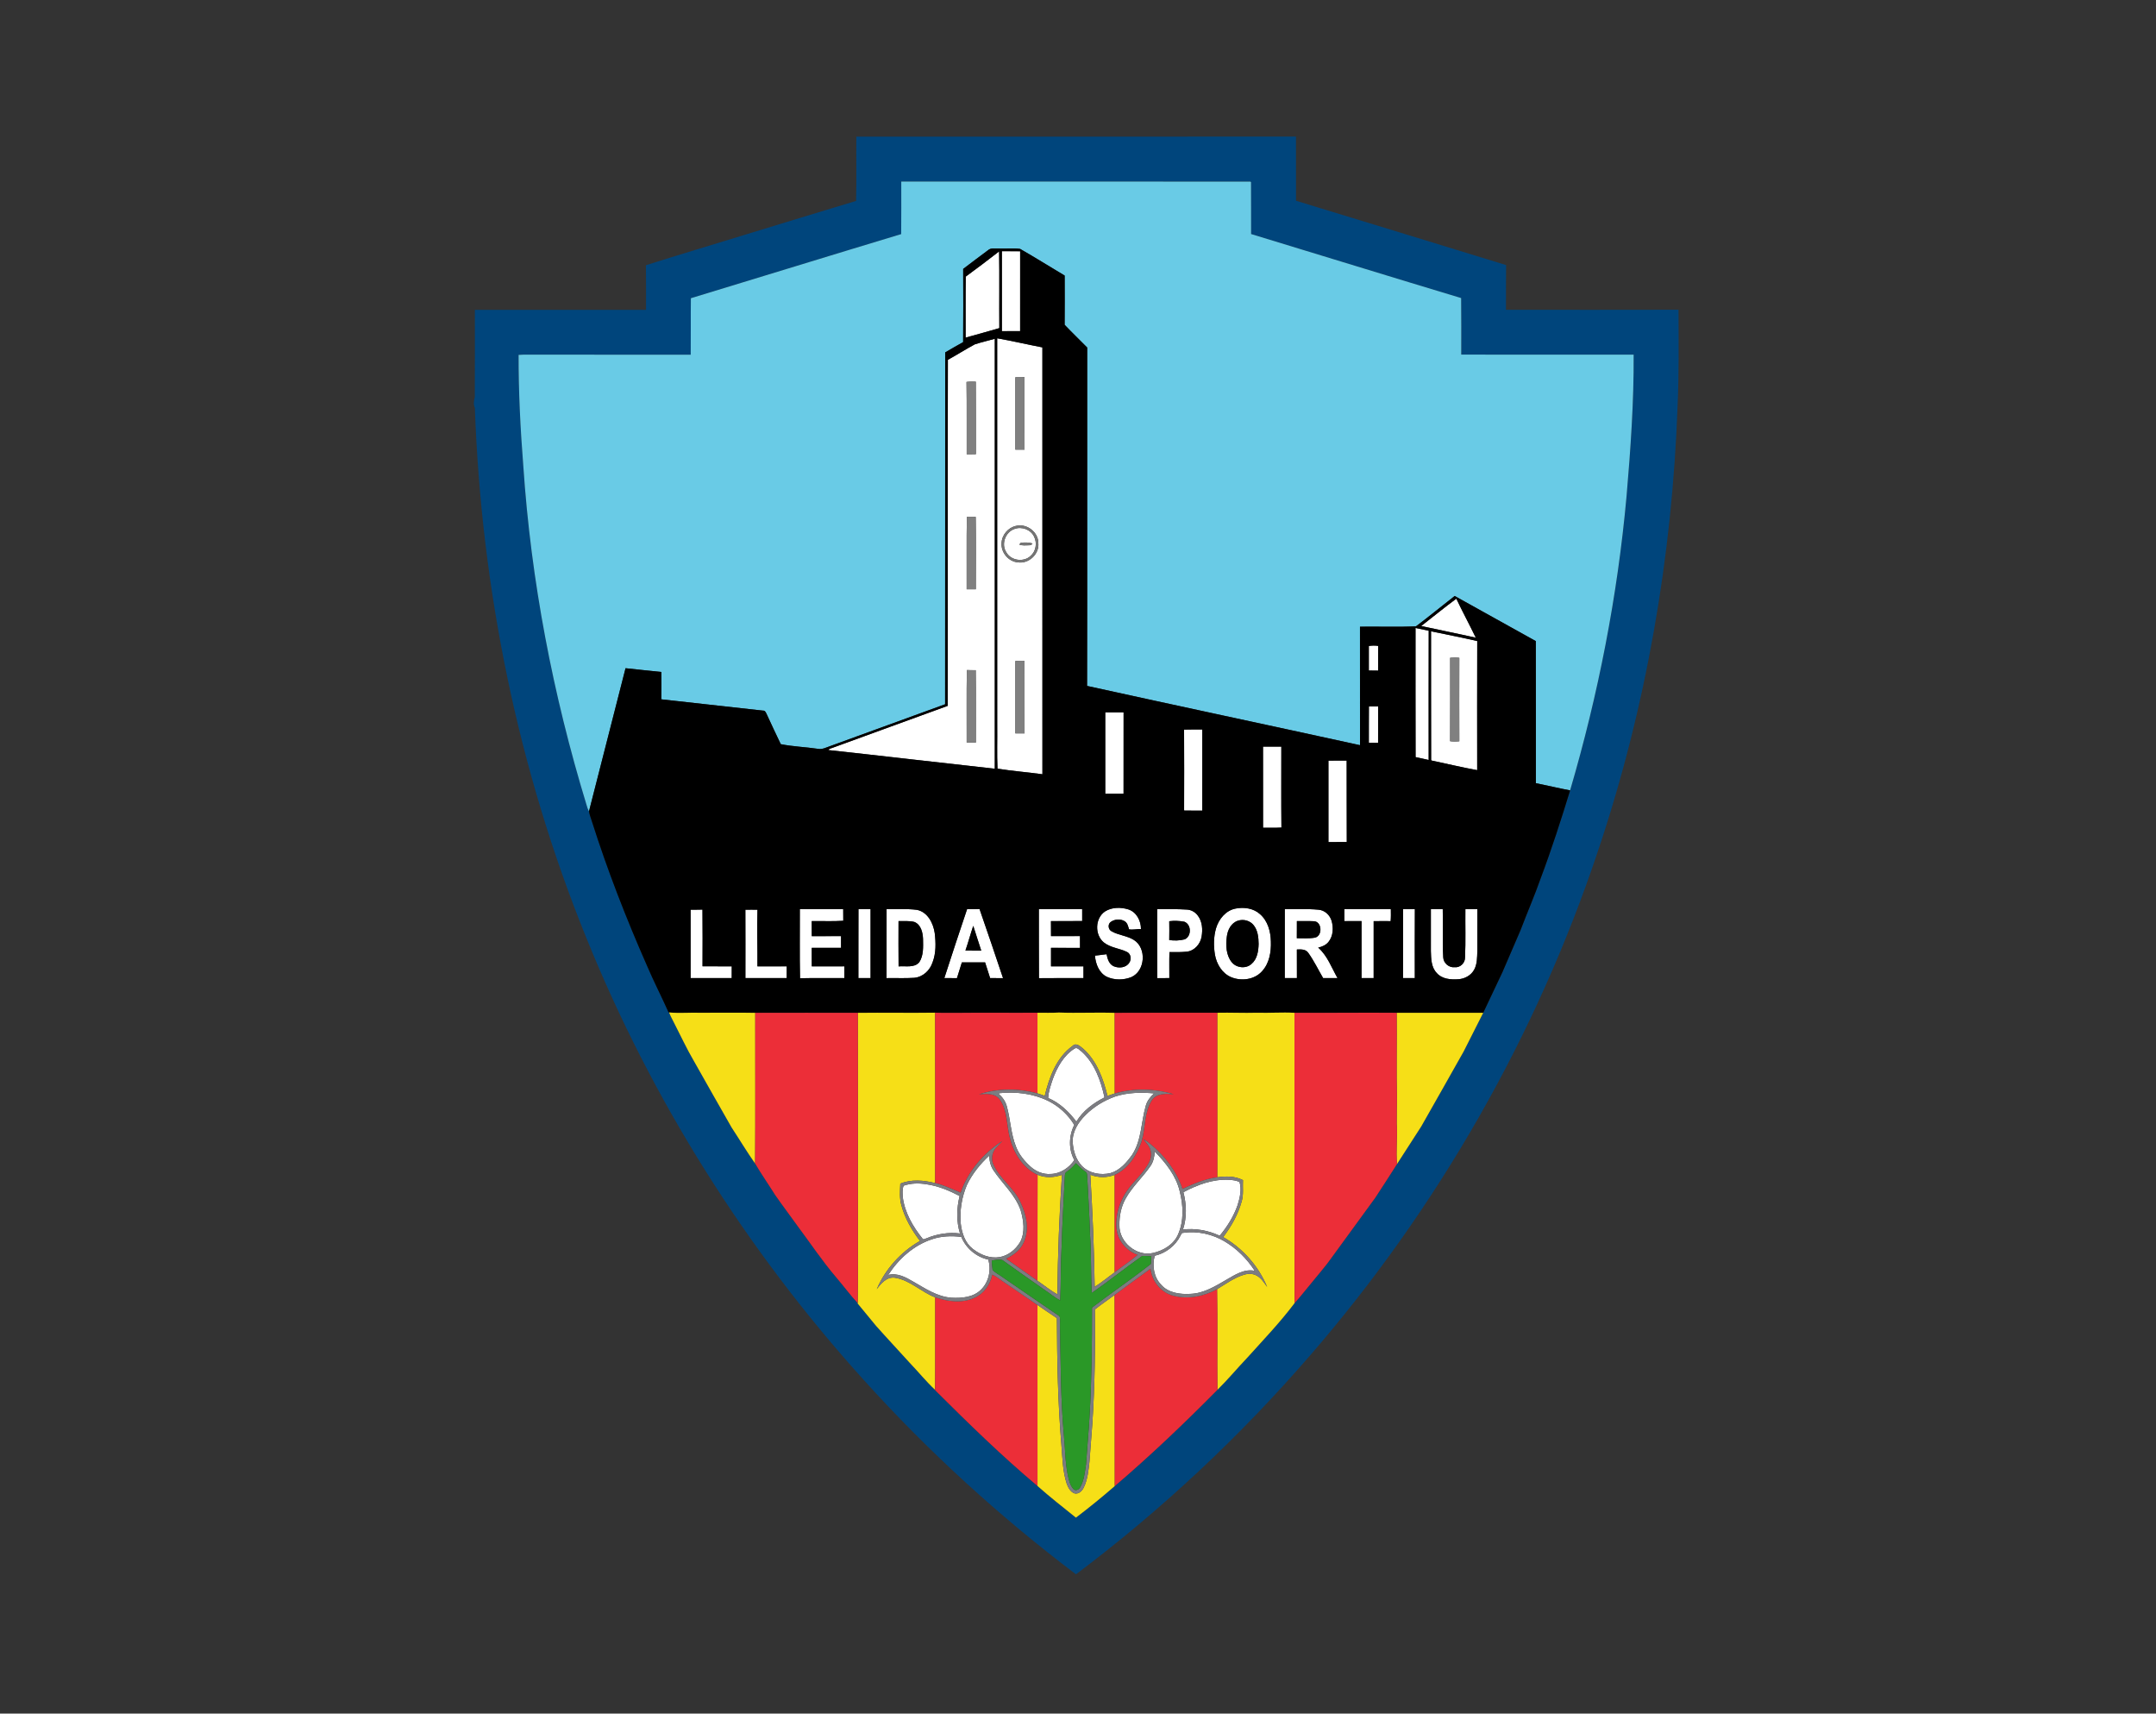 <?xml version="1.0" encoding="utf-8"?>
<!-- Generator: Adobe Illustrator 26.5.0, SVG Export Plug-In . SVG Version: 6.00 Build 0)  -->
<svg version="1.0"
	 id="svg3142" xmlns:svg="http://www.w3.org/2000/svg" xmlns:inkscape="http://www.inkscape.org/namespaces/inkscape" xmlns:sodipodi="http://sodipodi.sourceforge.net/DTD/sodipodi-0.dtd" xmlns:dc="http://purl.org/dc/elements/1.1/" xmlns:cc="http://creativecommons.org/ns#" xmlns:rdf="http://www.w3.org/1999/02/22-rdf-syntax-ns#"
	 xmlns="http://www.w3.org/2000/svg" xmlns:xlink="http://www.w3.org/1999/xlink" x="0px" y="0px" viewBox="0 0 268 212.96"
	 style="enable-background:new 0 0 268 212.96;" xml:space="preserve">
<rect x="0" y="0" width="268" height="212.96" fill="#333333" stroke="none"/>
<style type="text/css">
	.st0{fill:#FFFFFF;}
	.st1{fill:#00457C;}
	.st2{fill:#69CBE6;}
	.st3{fill:#808080;}
	.st4{fill:#757575;}
	.st5{fill:#767676;}
	.st6{fill:#F6DF17;}
	.st7{fill:#EC2E38;}
	.st8{fill:#7C7C81;}
	.st9{fill:#2A9827;}
</style>
<sodipodi:namedview  bordercolor="#666666" borderopacity="1" fit-margin-bottom="0" fit-margin-left="0" fit-margin-right="0" fit-margin-top="0" gridtolerance="10" guidetolerance="10" id="namedview3293" inkscape:current-layer="svg3142" inkscape:cx="-383.57779" inkscape:cy="89.756024" inkscape:pageopacity="0" inkscape:pageshadow="2" inkscape:window-height="988" inkscape:window-maximized="1" inkscape:window-width="1680" inkscape:window-x="-8" inkscape:window-y="-8" inkscape:zoom="1" objecttolerance="10" pagecolor="#ffffff" showgrid="false">
	</sodipodi:namedview>
<g id="_x23_ffffffff" transform="matrix(0.12,0,0,0.12,-0.02,-0.257)">
	<path id="path3145" inkscape:connector-curvature="0" class="st0" d="M1037.99,262.25c6.3,0.12,12.6,0.02,18.91,0.06
		c0,27.59,0.03,55.18-0.01,82.76c-6.3,0-12.6-0.05-18.89,0.02C1037.96,317.49,1037.99,289.87,1037.99,262.25z"/>
	<path id="path3147" inkscape:connector-curvature="0" class="st0" d="M1000.57,288.58c11.62-8.55,23.16-17.21,34.55-26.09
		c0.45,26.49,0,52.99,0.22,79.46c-11.59,3.46-23.28,6.54-34.91,9.83C1000.52,330.72,1000.26,309.64,1000.57,288.58z"/>
	<path id="path3149" inkscape:connector-curvature="0" class="st0" d="M1009.9,358.77c6.81-2.25,13.85-3.8,20.74-5.79
		c0.03,148.41,0.03,296.84,0,445.26c-57.48-6.29-114.89-13.11-172.38-19.34c0.83-1.59,2.83-1.67,4.3-2.32
		c39.8-14.39,79.48-29.08,119.29-43.44c0.28-119.45-0.15-238.91,0.2-358.38C991.45,369.64,1000.47,363.83,1009.9,358.77
		 M1001.35,397.69c0.41,24.95,0.04,49.93,0.19,74.88c3.16,0.01,6.34,0,9.51-0.05c-0.07-25.04,0.11-50.08-0.09-75.11
		C1007.75,397.32,1004.54,397.27,1001.35,397.69 M1001.72,537.33c-0.48,25.03-0.06,50.06-0.21,75.09c3.15,0.02,6.31,0.01,9.47-0.04
		c0.01-24.99,0.25-49.99-0.11-74.96C1007.81,537.47,1004.76,537.46,1001.72,537.33 M1001.72,696.07
		c-0.48,25.03-0.08,50.08-0.2,75.13c3.16,0,6.34,0,9.51-0.02c-0.08-24.99,0.2-49.98-0.14-74.95
		C1007.84,696.24,1004.77,696.21,1001.72,696.07z"/>
	<path id="path3151" inkscape:connector-curvature="0" class="st0" d="M1033.12,352.47c15.68,2.79,31.19,6.44,46.83,9.44
		c0.08,147.36,0.01,294.71,0.03,442.08c-15.46-2.2-31.16-3.3-46.53-5.81c-0.69-14.85-0.1-29.86-0.3-44.78
		C1033.14,619.76,1033.2,486.12,1033.12,352.47 M1051.95,392.83c0,24.99,0.01,49.96,0,74.95c3.16,0.05,6.32,0.06,9.5,0.05
		c0-25.01,0.06-50.03-0.03-75.04C1058.26,392.81,1055.11,392.82,1051.95,392.83 M1052.74,546.74c-8.31,1.71-14.84,9.41-15.09,17.91
		c-0.68,9.69,7.12,19.1,16.88,19.86c11.24,1.78,22.36-8.54,21.23-19.91C1075.8,553.17,1063.75,544.04,1052.74,546.74
		 M1051.94,686.69c0.01,24.99,0.04,49.96-0.01,74.95c3.18,0.07,6.35,0.09,9.55,0.04c-0.04-24.99,0.03-49.98-0.04-74.95
		C1058.26,686.71,1055.1,686.69,1051.94,686.69z"/>
	<path id="path3153" inkscape:connector-curvature="0" class="st0" d="M1051.11,549.92c7.51-2.79,16.8,0.67,20.26,8.01
		c3.28,6.45,1.94,15.13-3.62,19.91c-7.16,6.83-20.38,4.99-25.18-3.75C1037,565.64,1041.61,553.11,1051.11,549.92 M1057.6,564.21
		c-0.4,0.48-1.18,1.43-1.56,1.9c3.12,1.27,6.56,0.77,9.86,0.74c1.51,0.06,3.04-0.4,3.8-1.81
		C1065.82,563.63,1061.62,563.86,1057.6,564.21z"/>
	<path id="path3155" inkscape:connector-curvature="0" class="st0" d="M1472.33,650.46c12.16-9.39,24.03-19.2,36.4-28.3
		c6.45,13.59,13.61,26.83,20.15,40.38C1510.06,658.32,1491.14,654.61,1472.33,650.46z"/>
	<path id="path3157" inkscape:connector-curvature="0" class="st0" d="M1466.46,652.49c4.54,1,9.11,1.81,13.66,2.85
		c-0.12,44.63-0.04,89.25-0.05,133.88c-4.51-1.05-9.01-2.09-13.55-2.99C1466.36,741.66,1466.49,697.07,1466.46,652.49z"/>
	<path id="path3159" inkscape:connector-curvature="0" class="st0" d="M1482.53,655.93c15.96,3.31,31.98,6.43,47.85,10.11
		c-0.15,44.56-0.07,89.13-0.04,133.69c-15.83-2.85-31.46-6.66-47.2-9.96l-0.51-0.49C1482.43,744.83,1482.63,700.38,1482.53,655.93
		 M1502.35,683.36c-0.01,28.8,0.12,57.59-0.06,86.38c3.16,0.44,6.36,0.41,9.55,0.06c-0.11-28.8-0.09-57.6-0.01-86.4
		C1508.66,683.02,1505.49,683.04,1502.35,683.36z"/>
	<path id="path3161" inkscape:connector-curvature="0" class="st0" d="M1418.1,671.14c3.2-0.5,6.46-0.58,9.69-0.08
		c-0.16,8.54,0,17.06-0.1,25.6c-3.2-0.04-6.4-0.05-9.59-0.11C1418.13,688.08,1418.14,679.62,1418.1,671.14z"/>
	<path id="path3163" inkscape:connector-curvature="0" class="st0" d="M1418.18,733.79c3.18-0.04,6.35-0.05,9.55-0.04
		c-0.03,12.55,0.04,25.11-0.04,37.69c-3.2-0.04-6.4-0.05-9.59-0.1C1418.18,758.82,1418.04,746.31,1418.18,733.79z"/>
	<path id="path3165" inkscape:connector-curvature="0" class="st0" d="M1145.07,739.88c6.32,0.02,12.65,0,18.99,0
		c-0.04,28.09,0.01,56.18-0.04,84.25c-6.31-0.04-12.62-0.05-18.94,0.01C1145.07,796.06,1145.09,767.97,1145.07,739.88z"/>
	<path id="path3167" inkscape:connector-curvature="0" class="st0" d="M1226.71,757.74c6.29-0.26,12.58-0.05,18.88-0.14
		c0.03,28.01,0.06,56.04-0.01,84.05c-6.29-0.09-12.56,0.06-18.84-0.11C1226.83,813.62,1226.88,785.68,1226.71,757.74z"/>
	<path id="path3169" inkscape:connector-curvature="0" class="st0" d="M1308.49,775.32c6.31,0,12.64,0,18.96,0
		c0.03,27.95-0.19,55.91,0.11,83.86c-6.35,0.39-12.7,0.09-19.04,0.19C1308.5,831.34,1308.58,803.33,1308.49,775.32z"/>
	<path id="path3171" inkscape:connector-curvature="0" class="st0" d="M1376.25,789.87c6.29-0.06,12.59,0.05,18.89-0.06
		c0.14,28.11-0.08,56.23,0.11,84.34c-6.34,0.1-12.68,0.01-19,0.06C1376.25,846.09,1376.26,817.98,1376.25,789.87z"/>
	<path id="path3173" inkscape:connector-curvature="0" class="st0" d="M1144.79,946.08c7.09-4.51,16.36-4.58,24.2-2.14
		c8.46,2.73,13.1,11.8,13.06,20.3c-4.11-0.1-8.31,1.06-12.35,0.33c-0.95-2.97-1.53-6.51-4.4-8.3c-4.39-2.76-10.49-2.34-14.61,0.7
		c-3.2,2.35-2.61,7.69,0.79,9.56c7.29,4.21,16.2,4.58,23.36,9.12c13.3,8.46,11.7,32.1-2.85,38.44c-7.94,3.15-17.33,3.23-25.15-0.3
		c-8.22-3.98-11.74-13.38-12.44-21.95c4-0.51,8.01-1.03,12.03-1.51c0.96,4.73,2.51,10.28,7.34,12.45
		c5.31,2.34,12.94,1.69,16.21-3.69c2.4-3.51,1.71-9-2.26-11.04c-7.79-3.86-17.12-4.33-24.1-9.88
		C1133.99,970.27,1134.37,953.14,1144.79,946.08L1144.79,946.08z"/>
	<path id="path3175" inkscape:connector-curvature="0" class="st0" d="M1280.25,943.04c8.61-1.65,18.33-0.31,25.04,5.74
		c8.14,6.98,11.15,18.09,11.33,28.45c0.39,10.73-1.51,22.36-8.99,30.58c-7.82,8.96-21.62,10.73-32.28,6.26
		c-9.27-3.97-14.95-13.51-16.65-23.14c-1.51-9.05-1.43-18.53,1.1-27.38C1262.64,953.96,1269.98,944.91,1280.25,943.04
		 M1282.61,955.62c-7.11,2.17-10.82,9.64-11.62,16.58c-1.18,8.85-0.81,18.95,4.96,26.25c4.8,6.16,14.8,7.28,20.63,1.94
		c5.95-5.05,7.18-13.36,7.35-20.73c-0.09-6.69-0.8-13.95-5.14-19.35C1295.08,955.54,1288.29,953.76,1282.61,955.62z"/>
	<path id="path3177" inkscape:connector-curvature="0" class="st0" d="M828.69,943.62c14.99,0.09,29.96,0.01,44.94,0.04
		c0.04,4.01,0.01,8.04,0.06,12.06c-10.85,0.75-21.78,0.15-32.65,0.33c0.01,5.2-0.02,10.39,0.04,15.59
		c10.1-0.09,20.19-0.04,30.29-0.04c-0.02,4.05-0.01,8.1,0,12.16c-10.1-0.03-20.21,0.04-30.31-0.04c0,6.4-0.04,12.8,0.03,19.21
		c11.25-0.1,22.51,0,33.76-0.05c-0.03,4.06-0.03,8.12-0.01,12.2c-15.31,0.08-30.63-0.21-45.94,0.15
		C828.37,991.37,828.79,967.48,828.69,943.62z"/>
	<path id="path3179" inkscape:connector-curvature="0" class="st0" d="M889.42,943.66c4.17-0.03,8.35-0.01,12.54-0.03
		c0.02,23.81,0.02,47.63,0,71.44c-4.21,0-8.41,0-12.61-0.03C889.44,991.26,889.29,967.46,889.42,943.66z"/>
	<path id="path3181" inkscape:connector-curvature="0" class="st0" d="M918.55,943.61c10.51,0.34,21.11-0.58,31.58,0.81
		c10.99,2.31,16.76,13.76,18.28,23.99c1.19,10.03,1.49,20.61-2.17,30.19c-2.7,8.46-10.06,15.44-19.13,16.19
		c-9.5,0.65-19.05,0.09-28.58,0.31C918.51,991.27,918.46,967.43,918.55,943.61 M930.92,956.03c0,15.64-0.15,31.29,0.06,46.93
		c7.09-0.71,16.06,1.86,21.39-4.24c4.65-7.08,4.04-16.05,3.94-24.14c-0.25-6.66-2.08-14.84-8.93-17.64
		C942.02,955.54,936.4,956.22,930.92,956.03z"/>
	<path id="path3183" inkscape:connector-curvature="0" class="st0" d="M978.37,1015.07c7.71-23.89,15.58-47.73,23.61-71.5
		c4.28,0.12,8.56,0.12,12.85-0.01c8.23,23.8,16.39,47.64,24.34,71.54c-4.46-0.03-8.91-0.04-13.36-0.01
		c-1.74-5.44-3.55-10.84-5.21-16.28c-8.03,0-16.04,0.01-24.06-0.01c-1.74,5.43-3.34,10.89-5.08,16.31
		C987.1,1015.03,982.74,1015.07,978.37,1015.07 M1000.22,986.56c5.46,0.14,10.92,0.06,16.39,0.08c-2.92-8.51-5.41-17.16-8.28-25.68
		C1005.46,969.43,1003.14,978.09,1000.22,986.56z"/>
	<path id="path3185" inkscape:connector-curvature="0" class="st0" d="M1076.3,943.66c14.95-0.03,29.9,0.05,44.86-0.05
		c0.02,4.11,0.04,8.24,0.01,12.36c-10.79,0.22-21.56-0.01-32.34,0.11c0.07,5.18,0.02,10.35,0.06,15.53c10-0.06,20,0.03,30-0.05
		c0.01,4.08,0,8.15,0.03,12.24c-10.03-0.08-20.03,0-30.04-0.05c-0.03,6.39,0,12.78,0,19.18c11.2-0.05,22.4-0.03,33.61-0.01
		c-0.04,4.04-0.04,8.09,0,12.15c-15.36,0.08-30.74-0.1-46.1,0.09C1076.19,991.32,1076.39,967.48,1076.3,943.66z"/>
	<path id="path3187" inkscape:connector-curvature="0" class="st0" d="M1198.85,943.64c10.26,0.06,20.55-0.19,30.81,0.48
		c4.55,0.21,8.85,2.74,11.46,6.45c4.52,6.11,4.99,14.3,3.75,21.56c-1.26,7.69-7.46,14.79-15.46,15.59
		c-5.93,0.56-11.9,0.51-17.85,0.4c-0.3,8.98-0.06,17.96-0.12,26.95c-4.18-0.01-8.35-0.03-12.53,0.06
		C1198.75,991.31,1198.87,967.47,1198.85,943.64 M1211.36,956.17c0.1,6.5,0.12,13.01-0.01,19.53c5.29,0.71,10.79,0.6,15.96-0.74
		c7.28-3.1,7.14-15.34-0.25-18.24C1221.9,955.72,1216.57,955.52,1211.36,956.17z"/>
	<path id="path3189" inkscape:connector-curvature="0" class="st0" d="M1331.04,943.62c11.59,0.26,23.21-0.46,34.78,0.61
		c6.53,0.43,11.89,5.45,13.73,11.58c2.06,7.19,1.67,15.74-3.21,21.76c-2.62,3.33-6.69,5.01-10.71,5.93
		c9.59,8.4,13.86,20.78,20.04,31.58c-4.97,0-9.94-0.01-14.9,0c-5.07-8.72-9.49-17.89-15.35-26.11c-2.64-3.92-7.7-3.71-11.86-3.52
		c0.06,9.88-0.04,19.74,0.05,29.61c-4.2,0.04-8.4,0.04-12.59,0C1331.08,991.23,1331.01,967.43,1331.04,943.62 M1343.56,956.03
		c-0.04,5.91,0.05,11.84-0.05,17.76c6.2-0.03,12.51,0.5,18.65-0.59c8.23-1.62,7.58-16.83-1.12-17.03
		C1355.21,955.88,1349.39,956.16,1343.56,956.03z"/>
	<path id="path3191" inkscape:connector-curvature="0" class="st0" d="M1392.74,943.61c16.05,0.11,32.11,0.01,48.16,0.05
		c0.06,4.14,0.16,8.29-0.2,12.43c-5.88-0.04-11.74-0.08-17.6,0.04c-0.03,19.65,0.01,39.3-0.01,58.95c-4.19,0-8.38-0.01-12.55,0
		c0.04-19.68,0-39.35,0.01-59.03c-5.94,0.04-11.88,0.01-17.81,0.03C1392.68,951.91,1392.69,947.76,1392.74,943.61z"/>
	<path id="path3193" inkscape:connector-curvature="0" class="st0" d="M1453.55,943.64c4.06,0,8.14,0,12.23,0.01
		c-0.16,23.8-0.06,47.6-0.05,71.41c-4.08,0-8.15-0.01-12.21,0C1453.56,991.26,1453.5,967.46,1453.55,943.64z"/>
	<path id="path3195" inkscape:connector-curvature="0" class="st0" d="M1482.36,943.64c4.09,0,8.18,0,12.28,0.01
		c0.46,16.65-0.39,33.33,0.51,49.96c0.3,5.94,5.86,10.8,11.83,10.2c5.8,0.6,10.94-4.49,10.76-10.21c0.76-16.64,0.16-33.3,0.36-49.94
		c4.12-0.03,8.28-0.04,12.41-0.03c-0.05,14.5,0,28.99-0.03,43.49c-0.25,6.43-0.08,13.23-3.18,19.06
		c-3.17,6.04-9.81,9.69-16.53,10.06c-7.86,0.56-16.98-0.12-22.44-6.58c-5.71-6.03-5.71-14.78-5.98-22.55
		C1482.31,972.63,1482.34,958.14,1482.36,943.64z"/>
	<path id="path3197" inkscape:connector-curvature="0" class="st0" d="M715.54,944.22c4.1,0.01,8.2,0.05,12.29-0.1
		c0.22,19.56,0.11,39.15,0.06,58.71c10.09,0.16,20.19-0.05,30.28,0.11c-0.08,4.02-0.05,8.06-0.04,12.1
		c-14.19,0.05-28.39,0.01-42.59,0.03C715.55,991.46,715.56,967.83,715.54,944.22z"/>
	<path id="path3199" inkscape:connector-curvature="0" class="st0" d="M772.27,944.27c4.18-0.09,8.35-0.06,12.53,0
		c-0.66,19.54,0.15,39.09-0.03,58.64c10.11-0.05,20.23,0.01,30.34-0.03c-0.02,4.06-0.01,8.12-0.01,12.2
		c-14.26-0.05-28.54,0.03-42.8-0.04C772.32,991.46,772.39,967.86,772.27,944.27z"/>
	<path id="path3201" inkscape:connector-curvature="0" class="st0" d="M1113.14,1088.12c2.84-2,5.25,1.69,7.47,3.05
		c13.51,12.2,19.88,30.14,23.68,47.49c-11.55,5.78-22.36,13.89-29.15,25.05c-7.66-10.24-17.28-19.43-29.2-24.48
		c0.37-6.75,2.65-13.2,4.78-19.56C1095.2,1107.49,1101.89,1095.26,1113.14,1088.12z"/>
	<path id="path3203" inkscape:connector-curvature="0" class="st0" d="M1034.99,1134.28c17.21-1.8,35.18,0.25,50.85,7.93
		c11.16,5.51,20.69,14.26,27.14,24.93c-5.71,11.28-6.09,25.28,0.05,36.46c-5.56,8.12-14.69,14.24-24.76,14.33
		c-7.6,0.54-15.04-2.58-20.61-7.62c-6.36-5.75-11.98-12.61-15.06-20.7c-5.29-13.16-5.69-27.59-9.34-41.19
		c-1.26-5.18-4.31-9.7-8.31-13.15C1034.95,1135.02,1034.97,1134.53,1034.99,1134.28z"/>
	<path id="path3205" inkscape:connector-curvature="0" class="st0" d="M1155.14,1137.77c13.03-4.26,27.01-4.53,40.55-3.29
		c-3.88,3.46-7.23,7.66-8.64,12.75c-4.89,16.81-4.24,35.59-14.05,50.73c-5.7,7.97-12.64,16.14-22.4,19.03
		c-10.24,2.5-22.18,0.36-29.71-7.36c-6.31-6.66-9.09-15.98-9.55-24.98c-0.35-10.69,5.8-20.35,13.16-27.61
		C1133.04,1148.37,1143.72,1141.91,1155.14,1137.77z"/>
	<path id="path3207" inkscape:connector-curvature="0" class="st0" d="M1196.31,1194.68c11.4,11.69,22.15,25.1,25.95,41.33
		c3.66,14.55,4.4,30.6-1.78,44.59c-4.51,10.4-15.25,16.75-25.94,19.15c-17.09,3.96-35.31-11.41-34.8-28.8
		c-0.16-9.4,1.69-18.99,6.3-27.25c6.95-12.6,17.85-22.33,25.94-34.11C1194.97,1205.2,1196.07,1199.91,1196.31,1194.68z"/>
	<path id="path3209" inkscape:connector-curvature="0" class="st0" d="M1001.74,1229.35c5.55-11.58,13.8-21.8,23.2-30.46
		c0.06,5.25,1.22,10.58,4.16,15c9.28,14,22.8,25.48,28.35,41.74c3.04,10.49,4.81,22.58-0.48,32.66
		c-4.57,7.76-12.24,14.14-21.28,15.74c-10.06,1.69-20.24-2.45-28.01-8.65c-7.81-6.16-11.15-16.19-12.26-25.73
		C994.12,1255.97,996.41,1241.98,1001.74,1229.35z"/>
	<path id="path3211" inkscape:connector-curvature="0" class="st0" d="M1226,1236.82c14.51-7.7,30.65-13.81,47.35-12.84
		c3.66,0.22,7.45,0.65,10.8,2.29c2.32,7.75,0.4,16.1-1.91,23.68c-4.03,11.74-10.71,22.45-18.65,31.94
		c-11.81-5.51-25.01-7.91-38-6.46C1229.69,1262.96,1229.29,1249.41,1226,1236.82z"/>
	<path id="path3213" inkscape:connector-curvature="0" class="st0" d="M936.24,1230.06c7.49-2.66,15.69-2.75,23.46-1.49
		c12.19,1.69,23.68,6.54,34.51,12.18c-3.14,12.69-3.49,26.24,0.39,38.81c-11.88-1.5-24.04,0.49-35.03,5.12
		c-1.2,0.26-2.98,1.71-3.86,0.14c-9.91-12.38-18.31-26.79-20.38-42.76C935.12,1238.1,934.61,1233.75,936.24,1230.06z"/>
	<path id="path3215" inkscape:connector-curvature="0" class="st0" d="M1222.94,1281.88c0.75-1.12,1.07-3.09,2.81-2.97
		c14.85-2.23,30.33,1.32,43.18,8.99c12.53,7.49,23.13,18.06,30.96,30.35c-10.7-2.29-20.23,3.99-29.04,9.05
		c-11.61,6.76-23.69,14.34-37.53,14.79c-10.71,0.64-22.98-0.9-30.4-9.51c-7.57-7.83-9.4-19.7-6.62-29.95
		C1207.65,1300,1217.76,1292.38,1222.94,1281.88z"/>
	<path id="path3217" inkscape:connector-curvature="0" class="st0" d="M965.5,1285.55c9.76-3.35,20.3-3.71,30.46-2.44
		c4.81,11.75,15.5,20.79,27.93,23.48c3.18,10.75,0.64,23.21-7.5,31.14c-7.94,7.99-19.95,8.95-30.59,8.39
		c-14.71-1.07-27.24-9.6-39.66-16.71c-7.78-4.54-16.59-9.36-25.91-6.9C930.92,1305.91,946.55,1291.81,965.5,1285.55z"/>
</g>
<g id="_x23_00457cff" transform="matrix(0.12,0,0,0.12,-0.02,-0.257)">
	<path id="path3220" inkscape:connector-curvature="0" class="st1" d="M887.22,143.63c151.8-0.01,303.6,0.09,455.41-0.05
		c0.08,22.16,0,44.31,0.04,66.46c72.53,22.25,145.14,44.21,217.61,66.61c-0.21,15.44-0.01,30.88-0.11,46.3
		c59.59,0.04,119.16,0.13,178.74-0.04c0.08,33.08,0.54,66.18-0.97,99.23c-5.56,156.63-32.58,312.74-82.51,461.39
		c-63.8,191.19-165.76,369.43-297.69,521.76c-72.64,84.08-154.16,160.5-243,227.24c-79.51-60.08-153.4-127.6-220.15-201.6
		c-121.41-134.34-219.36-289.93-287.18-457.85c-70.65-174.04-108.63-360.86-115.34-548.41c-1.59-3.69-1.11-7.49-0.06-11.24
		c0.19-30.14,0.05-60.28,0.08-90.41c59.09-0.05,118.19-0.01,177.28-0.01c-0.02-15.4,0.13-30.8-0.09-46.2
		c33.63-10.74,67.51-20.7,101.24-31.14c38.83-11.79,77.58-23.85,116.44-35.46C887.55,188.03,887.01,165.82,887.22,143.63
		 M933.76,190.15c-0.01,18.15,0.09,36.29-0.05,54.43c-72.69,21.93-145.23,44.34-217.86,66.4c-0.25,19.5,0.06,38.99-0.15,58.49
		c-56.21-0.06-112.43,0-168.64-0.03c-3.23-0.06-6.45-0.02-9.66,0.25c-0.11,38.41,1.89,76.79,4.88,115.08
		c8,118.91,30.66,236.7,65.41,350.66c0.71,2.35,1.35,4.76,2.64,6.89c0.44,3.45,1.86,6.68,2.85,10
		c16.19,51.06,35.68,101.03,57.28,150.04c6.92,16.3,15.11,32.05,22.3,48.24l0.51,0.05c1.44,3.86,3.5,7.45,5.33,11.14
		c6.81,13.2,13.01,26.71,20.56,39.53c13.01,22.81,25.75,45.79,38.89,68.53c8.18,12.39,15.79,25.18,24.33,37.3
		c6.55,11.06,13.94,21.65,20.76,32.56c7.5,10.81,15.5,21.28,23.14,32c13.38,17.9,25.76,36.58,40.31,53.56
		c7.46,8.71,14.28,18,22.06,26.43l-0.01,0.45c6.36,7.69,12.64,15.45,19.04,23.11c11.39,12.81,23.14,25.28,34.61,38
		c8.96,9.31,17.08,19.46,26.55,28.26v0.38c34.3,34.15,68.96,68.05,106.06,99.19c12.83,11.4,26.41,22.01,39.81,32.78
		c13.76-10.44,27.16-21.38,40.23-32.68c36.95-31.55,72.15-65.1,106.3-99.65c10.76-10.56,20.39-22.23,30.79-33.14
		c16.76-18.58,34.11-36.69,49.16-56.69c6.78-7.58,12.98-15.64,19.51-23.41c6.08-7.66,12.69-14.91,18.29-22.95
		c15.29-20.99,30.61-41.93,45.88-62.93c7.61-11.53,15.03-23.18,22.46-34.79c8.41-12.94,16.76-25.91,25.08-38.9
		c14.7-25.75,29.23-51.6,43.81-77.41c6.86-13.39,13.56-26.86,20.38-40.28c6.62-14.03,13.34-28,19.9-42.06
		c6.28-14.53,12.51-29.06,18.79-43.59c6.89-18.1,14.6-35.86,21.03-54.14c11.21-29.81,20.95-60.15,30.3-90.59
		c29.2-99.4,49.18-201.59,58.49-304.79c4.18-48.7,7.62-97.54,7.34-146.45c-59.54,0.02-119.06,0.09-178.6-0.04
		c-0.01-19.53,0.16-39.05-0.1-58.56c-72.59-21.85-145.03-44.25-217.56-66.29c-0.12-17.91,0.1-35.84-0.1-53.75l-0.55-0.55
		C1174.92,190.08,1054.34,190.23,933.76,190.15L933.76,190.15z"/>
</g>
<g id="_x23_69cbe6ff" transform="matrix(0.12,0,0,0.12,-0.02,-0.257)">
	<path id="path3223" inkscape:connector-curvature="0" class="st2" d="M933.76,190.15c120.58,0.07,241.16-0.07,361.74,0.07
		l0.55,0.55c0.2,17.91-0.03,35.84,0.1,53.75c72.54,22.04,144.98,44.44,217.56,66.29c0.26,19.51,0.09,39.04,0.1,58.56
		c59.54,0.12,119.06,0.06,178.6,0.04c0.29,48.91-3.16,97.75-7.34,146.45c-9.31,103.2-29.29,205.39-58.49,304.79
		c-11.88-2.2-23.61-5.09-35.46-7.45c-0.06-49.05,0.09-98.1-0.07-147.14c-28.05-15.51-56.05-31.1-84.03-46.73
		c-13.43,10.41-26.51,21.29-40.11,31.44c-19.26,0.89-38.68,0.11-57.99,0.38c0.07,40.9,0.01,81.81,0.03,122.71
		c-94.2-20.63-188.55-40.63-282.73-61.38c0.29-116.81,0.04-233.64,0.12-350.45c-7.75-7.89-15.76-15.51-23.36-23.54
		c0.15-16.99,0.09-33.99,0.04-50.98c-15.39-9.18-30.59-18.73-46.13-27.61c-7.35-1.01-14.89-0.06-22.3-0.42
		c-3.66,0.23-7.96-0.94-10.96,1.77c-8.55,6.49-17.28,12.76-25.74,19.36c0.09,25.28,0.18,50.55-0.05,75.83
		c-6.29,3.38-12.38,7.1-18.58,10.64c-0.11,121.46,0.06,242.94-0.09,364.4c-39.43,14.29-78.83,28.68-118.24,43.03
		c-4.46,1.44-8.88,4.14-13.73,3.1c-12.7-1.9-25.7-2.3-38.26-4.81c-5.05-10.36-9.85-20.88-14.73-31.34
		c-0.78-1.47-1.49-3.56-3.53-3.39c-35.18-3.83-70.33-7.85-105.49-11.71c0.15-9.44,0.1-18.89,0.04-28.31
		c-12.38-1.12-24.71-2.7-37.09-3.9c-12.54,49.41-25.15,98.8-37.85,148.16c-1.29-2.12-1.92-4.54-2.64-6.89
		c-34.75-113.96-57.41-231.75-65.41-350.66c-2.99-38.29-4.99-76.66-4.88-115.08c3.21-0.27,6.44-0.31,9.66-0.25
		c56.21,0.03,112.43-0.04,168.64,0.03c0.21-19.5-0.1-38.99,0.15-58.49c72.64-22.06,145.18-44.48,217.86-66.4
		C933.85,226.44,933.75,208.3,933.76,190.15L933.76,190.15z"/>
</g>
<g id="_x23_000000ff" transform="matrix(0.12,0,0,0.12,-0.02,-0.257)">
	<path id="path3226" inkscape:connector-curvature="0" d="M1023.64,261.27c3-2.71,7.3-1.55,10.96-1.77
		c7.41,0.36,14.95-0.59,22.3,0.42c15.54,8.89,30.74,18.44,46.13,27.61c0.05,16.99,0.11,33.99-0.04,50.98
		c7.6,8.03,15.61,15.65,23.36,23.54c-0.09,116.81,0.16,233.64-0.12,350.45c94.18,20.75,188.53,40.75,282.73,61.38
		c-0.01-40.9,0.05-81.81-0.03-122.71c19.31-0.26,38.73,0.51,57.99-0.37c13.6-10.15,26.69-21.03,40.11-31.44
		c27.98,15.63,55.98,31.21,84.03,46.73c0.16,49.04,0.01,98.09,0.07,147.14c11.85,2.36,23.59,5.25,35.46,7.45
		c-9.35,30.44-19.09,60.78-30.3,90.59c-6.43,18.28-14.14,36.04-21.03,54.14c-6.28,14.53-12.51,29.06-18.79,43.59
		c-6.56,14.06-13.28,28.04-19.9,42.06c-29.89-0.03-59.76-0.09-89.65-0.01c-35.28-0.31-70.55,0.21-105.85,0
		c-13-0.74-25.99,0.34-38.99-0.08c-13.68,0.43-27.33-0.31-40.99,0.01c-35.43,0.1-70.84-0.09-106.26,0.12
		c-19.26-0.69-38.54,0.4-57.8-0.35c-7.4,0.46-14.8,0.2-22.19,0.22c-27.18,0.24-54.31-0.2-81.48,0.14c-8.18-0.1-16.35,0.2-24.51-0.21
		c-26.7,0.4-53.41-0.16-80.09,0.18c-35.43,0-70.86-0.15-106.28,0c-18.89-0.38-37.79-0.01-56.68-0.09
		c-10.85-0.35-21.74,0.72-32.56-0.33l-0.51-0.05c-7.19-16.19-15.38-31.94-22.3-48.24c-21.6-49.01-41.09-98.98-57.28-150.04
		c-0.99-3.32-2.41-6.55-2.85-10c12.7-49.36,25.31-98.75,37.85-148.16c12.38,1.2,24.71,2.78,37.09,3.9
		c0.06,9.42,0.11,18.88-0.04,28.31c35.16,3.86,70.31,7.89,105.49,11.71c2.04-0.17,2.75,1.91,3.53,3.39
		c4.88,10.46,9.67,20.98,14.73,31.34c12.56,2.51,25.56,2.91,38.26,4.81c4.85,1.04,9.26-1.66,13.73-3.1
		c39.41-14.35,78.81-28.74,118.24-43.03c0.15-121.46-0.03-242.94,0.09-364.4c6.2-3.54,12.29-7.26,18.58-10.64
		c0.22-25.28,0.14-50.55,0.05-75.83C1006.36,274.03,1015.09,267.75,1023.64,261.27 M1037.99,262.25c0,27.61-0.02,55.24,0.01,82.85
		c6.29-0.08,12.59-0.03,18.89-0.03c0.04-27.59,0.01-55.18,0.01-82.76C1050.59,262.28,1044.29,262.38,1037.99,262.25 M1000.57,288.58
		c-0.31,21.06-0.05,42.14-0.14,63.2c11.64-3.29,23.33-6.36,34.91-9.83c-0.22-26.48,0.22-52.98-0.22-79.46
		C1023.74,271.37,1012.2,280.03,1000.57,288.58 M1009.9,358.77c-9.43,5.06-18.45,10.88-27.85,16
		c-0.35,119.46,0.08,238.93-0.2,358.38c-39.81,14.36-79.49,29.05-119.29,43.44c-1.47,0.65-3.48,0.74-4.3,2.33
		c57.49,6.22,114.9,13.05,172.38,19.34c0.03-148.43,0.03-296.85,0-445.26C1023.75,354.97,1016.71,356.52,1009.9,358.77
		 M1033.12,352.47c0.07,133.65,0.01,267.29,0.02,400.93c0.2,14.91-0.39,29.93,0.3,44.78c15.36,2.51,31.06,3.61,46.53,5.81
		c-0.01-147.36,0.05-294.71-0.03-442.08C1064.31,358.9,1048.8,355.25,1033.12,352.47 M1472.33,650.46
		c18.81,4.15,37.74,7.86,56.55,12.08c-6.54-13.55-13.7-26.79-20.15-40.38C1496.35,631.26,1484.49,641.07,1472.33,650.46
		 M1466.46,652.49c0.03,44.58-0.1,89.16,0.06,133.74c4.54,0.9,9.04,1.94,13.55,2.99c0.01-44.63-0.08-89.25,0.05-133.88
		C1475.58,654.31,1471,653.49,1466.46,652.49 M1482.53,655.93c0.1,44.45-0.1,88.9,0.1,133.35l0.51,0.49
		c15.74,3.3,31.38,7.11,47.2,9.96c-0.04-44.56-0.11-89.13,0.04-133.69C1514.5,662.36,1498.49,659.24,1482.53,655.93 M1418.1,671.14
		c0.04,8.48,0.03,16.94,0,25.41c3.19,0.06,6.39,0.08,9.59,0.11c0.1-8.54-0.06-17.06,0.1-25.6
		C1424.56,670.57,1421.3,670.64,1418.1,671.14 M1418.18,733.79c-0.14,12.51,0,25.03-0.08,37.55c3.19,0.05,6.39,0.06,9.59,0.1
		c0.08-12.58,0.01-25.14,0.04-37.69C1424.53,733.74,1421.35,733.76,1418.18,733.79 M1145.07,739.88c0.01,28.09,0,56.18,0.01,84.26
		c6.31-0.06,12.62-0.05,18.94-0.01c0.05-28.08,0-56.16,0.04-84.25C1157.73,739.88,1151.4,739.91,1145.07,739.88 M1226.71,757.74
		c0.16,27.94,0.11,55.88,0.03,83.8c6.28,0.17,12.55,0.03,18.84,0.11c0.07-28.01,0.04-56.04,0.01-84.05
		C1239.29,757.69,1233,757.48,1226.71,757.74 M1308.49,775.32c0.09,28.01,0.01,56.03,0.04,84.05c6.34-0.1,12.69,0.2,19.04-0.19
		c-0.3-27.95-0.09-55.91-0.11-83.86C1321.13,775.32,1314.8,775.32,1308.49,775.32 M1376.25,789.87c0.01,28.11,0,56.23,0,84.34
		c6.33-0.05,12.66,0.04,19-0.06c-0.19-28.11,0.03-56.23-0.11-84.34C1388.84,789.92,1382.54,789.81,1376.25,789.87 M1144.79,946.08
		c-10.41,7.06-10.8,24.19-1.18,32.1c6.98,5.55,16.31,6.01,24.1,9.88c3.97,2.04,4.66,7.53,2.26,11.04
		c-3.28,5.38-10.9,6.03-16.21,3.69c-4.82-2.17-6.38-7.72-7.34-12.45c-4.01,0.49-8.03,1-12.03,1.51c0.7,8.58,4.21,17.98,12.44,21.95
		c7.83,3.53,17.21,3.45,25.15,0.3c14.55-6.34,16.15-29.98,2.85-38.44c-7.16-4.55-16.07-4.91-23.36-9.13
		c-3.4-1.88-3.99-7.21-0.79-9.56c4.12-3.04,10.22-3.46,14.61-0.7c2.88,1.79,3.45,5.33,4.4,8.3c4.04,0.74,8.24-0.43,12.35-0.33
		c0.04-8.5-4.6-17.58-13.06-20.3C1161.15,941.51,1151.87,941.57,1144.79,946.08 M1280.25,943.04
		c-10.28,1.86-17.61,10.91-20.45,20.51c-2.53,8.85-2.61,18.33-1.1,27.38c1.7,9.63,7.38,19.16,16.65,23.14
		c10.65,4.46,24.45,2.7,32.28-6.26c7.47-8.21,9.38-19.85,8.99-30.58c-0.18-10.36-3.19-21.48-11.33-28.45
		C1298.58,942.73,1288.86,941.39,1280.25,943.04 M828.69,943.62c0.1,23.86-0.31,47.75,0.2,71.61c15.31-0.36,30.63-0.08,45.94-0.15
		c-0.01-4.08-0.01-8.14,0.01-12.2c-11.25,0.05-22.51-0.05-33.76,0.05c-0.06-6.41-0.03-12.81-0.03-19.21
		c10.1,0.08,20.21,0.01,30.31,0.04c-0.01-4.06-0.02-8.11,0-12.16c-10.1,0-20.19-0.05-30.29,0.04c-0.06-5.2-0.03-10.39-0.04-15.59
		c10.88-0.18,21.8,0.42,32.65-0.33c-0.05-4.03-0.03-8.05-0.06-12.06C858.65,943.63,843.67,943.71,828.69,943.62 M889.42,943.66
		c-0.14,23.8,0.01,47.6-0.08,71.39c4.2,0.03,8.4,0.03,12.61,0.03c0.02-23.81,0.02-47.63,0-71.44
		C897.77,943.64,893.6,943.63,889.42,943.66 M918.55,943.61c-0.09,23.83-0.04,47.66-0.02,71.49c9.53-0.22,19.08,0.34,28.58-0.31
		c9.06-0.75,16.43-7.73,19.13-16.19c3.66-9.58,3.36-20.16,2.17-30.19c-1.51-10.23-7.29-21.68-18.28-23.99
		C939.66,943.03,929.06,943.94,918.55,943.61 M978.37,1015.07c4.36,0,8.73-0.04,13.09,0.04c1.74-5.43,3.34-10.89,5.08-16.31
		c8.03,0.03,16.04,0.01,24.06,0.01c1.66,5.44,3.47,10.84,5.21,16.28c4.45-0.03,8.9-0.01,13.36,0.01
		c-7.95-23.9-16.11-47.74-24.34-71.54c-4.29,0.14-8.58,0.14-12.85,0.01C993.95,967.34,986.09,991.18,978.37,1015.07 M1076.3,943.66
		c0.09,23.83-0.11,47.66,0.1,71.49c15.36-0.19,30.74-0.01,46.1-0.09c-0.04-4.06-0.04-8.11,0-12.15
		c-11.21-0.01-22.41-0.04-33.61,0.01c0-6.4-0.03-12.79,0-19.18c10.01,0.05,20.01-0.03,30.04,0.05c-0.03-4.09-0.01-8.16-0.03-12.24
		c-10,0.08-20-0.01-30,0.05c-0.04-5.18,0.01-10.35-0.06-15.53c10.78-0.12,21.55,0.11,32.34-0.11c0.03-4.12,0.01-8.25-0.01-12.36
		C1106.2,943.71,1091.25,943.63,1076.3,943.66 M1198.85,943.64c0.03,23.83-0.1,47.66,0.06,71.49c4.18-0.09,8.35-0.08,12.53-0.06
		c0.06-8.99-0.18-17.98,0.12-26.95c5.95,0.11,11.92,0.16,17.85-0.4c8-0.8,14.2-7.9,15.46-15.59c1.24-7.26,0.77-15.45-3.75-21.56
		c-2.61-3.71-6.91-6.24-11.46-6.45C1219.4,943.46,1209.11,943.71,1198.85,943.64 M1331.04,943.62c-0.03,23.81,0.04,47.61-0.04,71.43
		c4.19,0.04,8.39,0.04,12.59,0c-0.09-9.88,0.01-19.74-0.05-29.61c4.16-0.19,9.22-0.4,11.86,3.53c5.86,8.23,10.28,17.39,15.35,26.11
		c4.96-0.01,9.93,0,14.9,0c-6.17-10.8-10.45-23.18-20.04-31.58c4.03-0.91,8.09-2.6,10.71-5.92c4.89-6.03,5.27-14.58,3.21-21.76
		c-1.84-6.13-7.2-11.15-13.73-11.58C1354.25,943.16,1342.63,943.88,1331.04,943.62 M1392.74,943.61c-0.05,4.15-0.06,8.3,0,12.46
		c5.94-0.01,11.88,0.01,17.81-0.03c-0.01,19.68,0.03,39.35-0.01,59.03c4.18-0.01,8.36,0,12.55,0c0.03-19.65-0.01-39.3,0.01-58.95
		c5.86-0.11,11.72-0.07,17.6-0.04c0.36-4.14,0.26-8.29,0.2-12.43C1424.85,943.62,1408.79,943.72,1392.74,943.61 M1453.55,943.64
		c-0.05,23.81,0.01,47.61-0.04,71.43c4.06-0.01,8.14,0,12.21,0c-0.01-23.81-0.11-47.61,0.05-71.41
		C1461.69,943.64,1457.61,943.64,1453.55,943.64 M1482.36,943.64c-0.03,14.5-0.05,28.99,0.01,43.49c0.26,7.77,0.26,16.53,5.98,22.55
		c5.46,6.45,14.57,7.14,22.44,6.58c6.71-0.38,13.35-4.02,16.53-10.06c3.1-5.84,2.93-12.64,3.17-19.06
		c0.03-14.5-0.03-28.99,0.03-43.49c-4.14-0.01-8.29,0-12.41,0.03c-0.2,16.64,0.4,33.3-0.36,49.94c0.18,5.73-4.96,10.81-10.76,10.21
		c-5.96,0.6-11.53-4.26-11.83-10.2c-0.9-16.64-0.05-33.31-0.51-49.96C1490.54,943.64,1486.45,943.64,1482.36,943.64 M715.54,944.22
		c0.02,23.61,0.01,47.24,0,70.85c14.2-0.01,28.4,0.03,42.59-0.03c-0.01-4.04-0.04-8.08,0.04-12.1c-10.09-0.16-20.19,0.05-30.28-0.11
		c0.05-19.56,0.16-39.15-0.06-58.71C723.74,944.27,719.64,944.23,715.54,944.22 M772.27,944.27c0.11,23.59,0.05,47.19,0.03,70.78
		c14.26,0.06,28.54-0.01,42.8,0.04c0-4.08-0.01-8.14,0.01-12.2c-10.11,0.04-20.23-0.03-30.34,0.03c0.17-19.55-0.64-39.1,0.03-58.64
		C780.62,944.21,776.45,944.18,772.27,944.27z"/>
	<path id="path3228" inkscape:connector-curvature="0" d="M1282.61,955.62c5.68-1.86,12.46-0.08,16.18,4.69
		c4.34,5.4,5.05,12.66,5.14,19.35c-0.18,7.36-1.4,15.68-7.35,20.73c-5.82,5.34-15.82,4.23-20.62-1.94
		c-5.78-7.3-6.14-17.4-4.96-26.25C1271.79,965.26,1275.5,957.79,1282.61,955.62z"/>
	<path id="path3230" inkscape:connector-curvature="0" d="M930.92,956.03c5.48,0.19,11.1-0.49,16.46,0.91
		c6.85,2.8,8.68,10.98,8.93,17.64c0.1,8.09,0.71,17.06-3.94,24.14c-5.33,6.1-14.3,3.53-21.39,4.24
		C930.77,987.32,930.92,971.67,930.92,956.03z"/>
	<path id="path3232" inkscape:connector-curvature="0" d="M1211.36,956.17c5.21-0.65,10.54-0.45,15.7,0.55
		c7.39,2.9,7.53,15.14,0.25,18.24c-5.18,1.34-10.67,1.45-15.96,0.74C1211.49,969.18,1211.46,962.67,1211.36,956.17z"/>
	<path id="path3234" inkscape:connector-curvature="0" d="M1343.56,956.03c5.82,0.12,11.65-0.15,17.47,0.15
		c8.7,0.2,9.35,15.4,1.12,17.03c-6.14,1.09-12.45,0.56-18.65,0.59C1343.61,967.87,1343.53,961.94,1343.56,956.03z"/>
	<path id="path3236" inkscape:connector-curvature="0" d="M1000.22,986.56c2.91-8.46,5.24-17.13,8.11-25.6
		c2.86,8.51,5.35,17.16,8.28,25.68C1011.15,986.62,1005.69,986.69,1000.22,986.56z"/>
</g>
<g id="_x23_808080ff" transform="matrix(0.12,0,0,0.12,-0.02,-0.257)">
	<path id="path3239" inkscape:connector-curvature="0" class="st3" d="M1051.95,392.83c3.16-0.01,6.31-0.02,9.47-0.04
		c0.09,25.01,0.03,50.03,0.03,75.04c-3.18,0.01-6.34,0-9.5-0.05C1051.96,442.79,1051.95,417.82,1051.95,392.83z"/>
	<path id="path3241" inkscape:connector-curvature="0" class="st3" d="M1001.35,397.69c3.19-0.42,6.4-0.38,9.61-0.29
		c0.2,25.04,0.01,50.08,0.09,75.11c-3.18,0.05-6.35,0.06-9.51,0.05C1001.39,447.62,1001.76,422.64,1001.35,397.69z"/>
	<path id="path3243" inkscape:connector-curvature="0" class="st3" d="M1001.72,537.33c3.04,0.12,6.09,0.14,9.15,0.09
		c0.36,24.98,0.13,49.98,0.11,74.96c-3.16,0.05-6.33,0.06-9.48,0.04C1001.66,587.39,1001.25,562.36,1001.72,537.33z"/>
	<path id="path3245" inkscape:connector-curvature="0" class="st3" d="M1502.35,683.36c3.14-0.31,6.31-0.34,9.47,0.04
		c-0.07,28.8-0.1,57.6,0.01,86.4c-3.19,0.35-6.39,0.38-9.55-0.06C1502.48,740.94,1502.34,712.16,1502.35,683.36z"/>
	<path id="path3247" inkscape:connector-curvature="0" class="st3" d="M1051.94,686.69c3.16,0,6.33,0.01,9.5,0.04
		c0.06,24.98,0,49.96,0.04,74.95c-3.2,0.05-6.38,0.04-9.55-0.04C1051.97,736.66,1051.95,711.68,1051.94,686.69z"/>
	<path id="path3249" inkscape:connector-curvature="0" class="st3" d="M1001.72,696.07c3.05,0.14,6.11,0.18,9.18,0.15
		c0.34,24.98,0.06,49.96,0.14,74.95c-3.17,0.02-6.35,0.02-9.51,0.02C1001.65,746.14,1001.25,721.09,1001.72,696.07z"/>
</g>
<g id="_x23_757575ff" transform="matrix(0.12,0,0,0.12,-0.02,-0.257)">
	<path id="path3252" inkscape:connector-curvature="0" class="st4" d="M1052.74,546.74c11.01-2.7,23.06,6.43,23.01,17.86
		c1.14,11.38-9.99,21.69-21.23,19.91c-9.75-0.76-17.55-10.18-16.88-19.86C1037.9,556.16,1044.42,548.46,1052.74,546.74
		 M1051.11,549.92c-9.5,3.19-14.11,15.73-8.54,24.18c4.8,8.74,18.01,10.58,25.18,3.75c5.56-4.79,6.9-13.46,3.62-19.91
		C1067.91,550.59,1058.62,547.13,1051.11,549.92z"/>
</g>
<g id="_x23_767676ff" transform="matrix(0.12,0,0,0.12,-0.02,-0.257)">
	<path id="path3255" inkscape:connector-curvature="0" class="st5" d="M1057.6,564.21c4.03-0.35,8.22-0.58,12.1,0.83
		c-0.76,1.41-2.29,1.88-3.8,1.81c-3.3,0.04-6.74,0.54-9.86-0.74C1056.42,565.63,1057.2,564.68,1057.6,564.21z"/>
</g>
<g id="_x23_f6df17ff" transform="matrix(0.12,0,0,0.12,-0.02,-0.257)">
	<path id="path3258" inkscape:connector-curvature="0" class="st6" d="M693.26,1050.64c10.83,1.05,21.71-0.03,32.56,0.33
		c18.89,0.07,37.79-0.29,56.68,0.09c-0.06,52.03,0.22,104.06-0.14,156.08c-8.54-12.12-16.15-24.91-24.33-37.3
		c-13.14-22.74-25.88-45.71-38.89-68.53c-7.55-12.81-13.75-26.33-20.56-39.53C696.76,1058.09,694.7,1054.51,693.26,1050.64z"/>
	<path id="path3260" inkscape:connector-curvature="0" class="st6" d="M888.77,1051.06c26.68-0.34,53.39,0.22,80.09-0.18
		c0.16,58.83,0.11,117.65,0.02,176.48c-11.74-2.9-24.71-4.2-36.13,0.59c-0.3,7.59-1.01,15.4,1.24,22.79
		c3.65,13.39,10.79,25.58,19.16,36.54c-19.79,11.24-35.86,29.14-44.84,50.05c4.48-6.01,10.18-12.96,18.6-11.99
		c15.84,2.36,27.43,14.84,42.03,20.38c-0.09,31.94,0.15,63.88-0.12,95.8c-9.48-8.8-17.59-18.95-26.55-28.26
		c-11.48-12.73-23.23-25.19-34.61-38c-6.4-7.66-12.68-15.43-19.04-23.11l0.01-0.45c0.44-28.19,0.08-56.39,0.19-84.59
		C888.79,1195.08,888.91,1123.07,888.77,1051.06L888.77,1051.06z"/>
	<path id="path3262" inkscape:connector-curvature="0" class="st6" d="M1074.85,1050.96c7.39-0.03,14.79,0.24,22.19-0.22
		c19.26,0.75,38.54-0.34,57.8,0.35c0.06,27.83-0.01,55.64,0.05,83.46c-2.54,0.79-5.03,1.64-7.53,2.49
		c-4.36-17.83-11.07-36.29-25.12-48.8c-3-2.32-7.14-6.65-10.83-3.08c-16.88,11.96-24.35,32.63-29.09,51.95
		c-2.47-0.94-4.94-1.9-7.46-2.66C1074.9,1106.62,1074.94,1078.78,1074.85,1050.96z"/>
	<path id="path3264" inkscape:connector-curvature="0" class="st6" d="M1261.1,1050.96c13.66-0.32,27.31,0.41,40.99-0.01
		c13,0.41,25.99-0.66,38.99,0.07c0.05,100.23-0.14,200.45,0.1,300.68c-15.05,20-32.4,38.11-49.16,56.69
		c-10.4,10.91-20.03,22.58-30.79,33.14c-0.4-34.76,0.3-69.55-0.35-104.31c8.99-5.35,17.56-11.8,27.7-14.88
		c4.41-1.41,9.53-1.46,13.6,1c4.74,2.6,7.51,7.4,10.61,11.63c-8.94-21.56-25.29-40.1-45.56-51.66c8.4-11.09,15.39-23.44,19.14-36.89
		c2.16-7.2,0.94-14.76,1.35-22.12c-8.15-4.25-17.74-4.21-26.61-2.93C1261.13,1164.56,1261.15,1107.76,1261.1,1050.96L1261.1,1050.96
		z"/>
	<path id="path3266" inkscape:connector-curvature="0" class="st6" d="M1446.93,1051.02c29.89-0.08,59.76-0.01,89.65,0.01
		c-6.81,13.41-13.51,26.89-20.38,40.28c-14.59,25.81-29.11,51.66-43.81,77.41c-8.31,12.99-16.66,25.96-25.08,38.9
		c-1.34-13.9,0.61-27.84-0.35-41.74c0.05-8.72,0.03-17.45,0.25-26.18C1446.51,1110.15,1447.28,1080.58,1446.93,1051.02z"/>
	<path id="path3268" inkscape:connector-curvature="0" class="st6" d="M1129.61,1218.77c8.09,3.05,17.14,3.29,25.21,0.05
		c0.06,33.65,0.01,67.31,0.01,100.98c-6.94,4.95-13.44,10.55-20.73,14.99C1133.65,1296.08,1131.82,1257.41,1129.61,1218.77z"/>
	<path id="path3270" inkscape:connector-curvature="0" class="st6" d="M1074.95,1218.75c8.04,3.46,17.12,2.99,25.24,0.05
		c-2.69,41.21-4.34,82.5-4.7,123.81c-7.32-3.98-13.72-9.4-20.62-14.03C1074.96,1291.97,1074.8,1255.36,1074.95,1218.75z"/>
	<path id="path3272" inkscape:connector-curvature="0" class="st6" d="M1134.3,1358.23c6.66-5.24,13.66-10.01,20.47-15.05
		c0.25,65.99-0.06,131.99,0.15,197.99c-13.06,11.3-26.46,22.24-40.23,32.68c-13.4-10.76-26.99-21.38-39.81-32.78
		c-0.01-62.5,0.05-125-0.04-187.5c6.71,4.56,13.33,9.28,20.14,13.69c0.18,43.78,0.99,87.59,4.66,131.23
		c1.1,13.54,1.25,27.4,5.59,40.43c1.51,3.95,3.81,8.38,8.09,9.84c4.25,0.9,7.78-2.5,9.44-6.06c4.11-8.37,4.95-17.88,5.96-27.03
		c0.94-12.88,1.91-25.74,2.91-38.6C1134.31,1437.52,1134.75,1397.86,1134.3,1358.23z"/>
</g>
<g id="_x23_ec2e38ff" transform="matrix(0.12,0,0,0.12,-0.02,-0.257)">
	<path id="path3275" inkscape:connector-curvature="0" class="st7" d="M782.5,1051.06c35.41-0.15,70.85,0,106.28,0
		c0.14,72.01,0.01,144.03,0.05,216.04c-0.11,28.2,0.25,56.4-0.19,84.59c-7.79-8.42-14.6-17.71-22.06-26.43
		c-14.55-16.99-26.94-35.66-40.31-53.56c-7.64-10.73-15.64-21.19-23.14-32c-6.83-10.91-14.21-21.5-20.76-32.56
		C782.72,1155.12,782.44,1103.08,782.5,1051.06z"/>
	<path id="path3277" inkscape:connector-curvature="0" class="st7" d="M968.86,1050.88c8.16,0.41,16.34,0.11,24.51,0.21
		c27.16-0.34,54.3,0.1,81.48-0.14c0.09,27.83,0.05,55.66,0.01,83.49c-19.7-5.33-41.06-5.36-60.53,0.98
		c7.43-0.64,16.5-1.35,21.5,5.43c7.93,11.25,7.05,25.79,10.14,38.68c3.94,16.01,13.43,32.19,28.98,39.23
		c-0.15,36.61,0.01,73.23-0.09,109.84c-10.84-7.64-21.73-15.21-32.55-22.89c7.46-3.66,14.65-8.8,18.11-16.63
		c6.28-13.43,2.98-29.16-3.27-41.96c-6.7-14.93-21.7-24.15-28.11-39.24c-2.5-5.34-1.27-11.85,2.25-16.43
		c2.25-2.61,4.88-4.88,7.06-7.54c-19.48,12.55-35.53,31.29-43.08,53.36c-8.71-3.53-17.16-7.8-26.39-9.91
		C968.97,1168.53,969.02,1109.71,968.86,1050.88z"/>
	<path id="path3279" inkscape:connector-curvature="0" class="st7" d="M1154.84,1051.08c35.43-0.21,70.84-0.03,106.26-0.12
		c0.05,56.8,0.03,113.6,0,170.4c-12.71,1.66-24.54,6.72-36.09,12.04c-6.18-18.53-18.61-34.53-33.6-46.83
		c-2.14-1.86-4.51-3.41-6.99-4.75c2.69,3.7,6.36,6.95,7.53,11.55c1.39,4.35,0.36,9.08-1.72,13.03
		c-4.26,7.94-10.51,14.53-16.45,21.21c-11.49,12.54-18.69,29.86-16.98,47c1.18,12.35,10.23,22.98,21.83,26.99
		c-7.44,6.66-15.93,12.04-23.79,18.2c0-33.66,0.05-67.33-0.01-100.98c14.14-6.43,22.99-20.49,27.91-34.69
		c4.09-14.15,2.49-30.21,10.84-42.95c5.18-7.06,14.66-6.51,22.43-5.79c-19.75-6.01-41.24-6.5-61.11-0.85
		C1154.82,1106.72,1154.9,1078.91,1154.84,1051.08z"/>
	<path id="path3281" inkscape:connector-curvature="0" class="st7" d="M1341.08,1051.02c35.3,0.21,70.58-0.31,105.85,0
		c0.35,29.56-0.41,59.13,0.29,88.69c-0.22,8.72-0.2,17.45-0.25,26.18c0.96,13.9-0.99,27.84,0.35,41.74
		c-7.44,11.61-14.85,23.26-22.46,34.79c-15.26,21-30.59,41.94-45.88,62.93c-5.6,8.04-12.21,15.29-18.29,22.95
		c-6.54,7.77-12.74,15.84-19.51,23.41C1340.94,1251.47,1341.13,1151.25,1341.08,1051.02z"/>
	<path id="path3283" inkscape:connector-curvature="0" class="st7" d="M1154.77,1343.18c12.38-9.06,24.68-18.23,37.15-27.14
		c1.59,12.93,10.9,24.76,23.73,27.99c15.16,3.99,31.65,0.65,45.23-6.82c0.65,34.76-0.05,69.55,0.35,104.31
		c-34.15,34.55-69.35,68.1-106.3,99.65C1154.71,1475.17,1155.02,1409.17,1154.77,1343.18z"/>
	<path id="path3285" inkscape:connector-curvature="0" class="st7" d="M1027.9,1322.17c4.1,1.55,7.36,4.54,10.99,6.9
		c12.01,8.13,23.94,16.39,35.96,24.5c0.09,62.5,0.03,125,0.04,187.5c-37.1-31.14-71.76-65.04-106.06-99.19v-0.38
		c0.27-31.93,0.04-63.86,0.12-95.8c12.99,4.35,27.86,6.36,40.7,0.44C1019.29,1341.86,1026.04,1332.46,1027.9,1322.17z"/>
</g>
<g id="_x23_7c7c81ff" transform="matrix(0.12,0,0,0.12,-0.02,-0.257)">
	<path id="path3288" inkscape:connector-curvature="0" class="st8" d="M1111.41,1085.16c3.69-3.57,7.83,0.75,10.83,3.08
		c14.05,12.51,20.76,30.98,25.12,48.8c2.5-0.85,4.99-1.7,7.53-2.49c19.88-5.65,41.36-5.16,61.11,0.85
		c-7.76-0.72-17.25-1.28-22.43,5.79c-8.35,12.74-6.75,28.8-10.84,42.95c-4.93,14.2-13.78,28.26-27.91,34.69
		c-8.08,3.24-17.13,3-25.21-0.05c2.21,38.64,4.04,77.31,4.5,116.01c7.29-4.44,13.79-10.04,20.73-14.99
		c7.86-6.16,16.35-11.54,23.79-18.2c-11.6-4.01-20.65-14.64-21.83-26.99c-1.71-17.14,5.49-34.46,16.98-47
		c5.94-6.69,12.19-13.28,16.45-21.21c2.09-3.95,3.11-8.68,1.72-13.03c-1.16-4.6-4.84-7.85-7.53-11.55c2.47,1.34,4.85,2.89,6.99,4.75
		c14.99,12.3,27.43,28.3,33.6,46.83c11.55-5.31,23.38-10.38,36.09-12.04c8.88-1.29,18.46-1.32,26.61,2.93
		c-0.41,7.36,0.81,14.93-1.35,22.13c-3.75,13.45-10.74,25.8-19.14,36.89c20.28,11.56,36.63,30.1,45.56,51.66
		c-3.1-4.22-5.88-9.02-10.61-11.62c-4.07-2.46-9.19-2.41-13.6-1c-10.14,3.08-18.71,9.53-27.7,14.88
		c-13.58,7.47-30.06,10.81-45.23,6.83c-12.83-3.23-22.14-15.06-23.72-27.99c-12.48,8.91-24.78,18.08-37.15,27.14
		c-6.81,5.04-13.81,9.81-20.48,15.05c0.45,39.63,0.01,79.29-2.66,118.83c-1,12.86-1.97,25.72-2.91,38.6
		c-1.01,9.15-1.85,18.65-5.96,27.03c-1.66,3.56-5.19,6.96-9.44,6.06c-4.28-1.46-6.58-5.89-8.09-9.84
		c-4.34-13.03-4.49-26.89-5.59-40.43c-3.68-43.64-4.49-87.45-4.66-131.23c-6.81-4.41-13.43-9.12-20.14-13.69
		c-12.03-8.11-23.95-16.38-35.96-24.5c-3.62-2.36-6.89-5.35-10.99-6.9c-1.86,10.29-8.61,19.69-18.25,23.98
		c-12.84,5.93-27.71,3.91-40.7-0.44c-14.6-5.54-26.19-18.01-42.03-20.38c-8.43-0.98-14.13,5.97-18.6,11.99
		c8.98-20.91,25.05-38.81,44.84-50.05c-8.38-10.96-15.51-23.15-19.16-36.54c-2.25-7.39-1.54-15.2-1.24-22.79
		c11.41-4.79,24.39-3.49,36.13-0.59c9.23,2.11,17.68,6.39,26.39,9.91c7.55-22.07,23.6-40.81,43.08-53.36
		c-2.19,2.66-4.81,4.93-7.06,7.54c-3.53,4.57-4.75,11.09-2.25,16.43c6.41,15.09,21.41,24.31,28.11,39.24
		c6.25,12.8,9.55,28.54,3.28,41.96c-3.46,7.83-10.65,12.96-18.11,16.62c10.83,7.68,21.71,15.25,32.55,22.89
		c6.9,4.63,13.3,10.05,20.63,14.03c0.36-41.31,2.01-82.6,4.7-123.81c-8.11,2.94-17.2,3.41-25.24-0.05
		c-15.55-7.04-25.04-23.21-28.98-39.23c-3.09-12.89-2.21-27.43-10.14-38.68c-5-6.77-14.08-6.06-21.5-5.43
		c19.46-6.34,40.83-6.3,60.53-0.97c2.53,0.76,4.99,1.72,7.46,2.66C1087.06,1117.78,1094.54,1097.12,1111.41,1085.16
		 M1113.14,1088.12c-11.25,7.14-17.94,19.38-22.43,31.55c-2.12,6.36-4.4,12.81-4.78,19.56c11.93,5.05,21.54,14.24,29.2,24.48
		c6.79-11.16,17.6-19.28,29.15-25.05c-3.8-17.35-10.16-35.29-23.68-47.49C1118.39,1089.81,1115.97,1086.12,1113.14,1088.12
		 M1034.99,1134.28c-0.01,0.25-0.04,0.74-0.05,0.98c4,3.45,7.05,7.97,8.31,13.15c3.65,13.6,4.05,28.03,9.34,41.19
		c3.09,8.09,8.7,14.95,15.06,20.7c5.57,5.05,13.01,8.16,20.61,7.62c10.07-0.09,19.2-6.2,24.76-14.33
		c-6.14-11.19-5.76-25.19-0.05-36.46c-6.45-10.66-15.97-19.41-27.14-24.93C1070.16,1134.53,1052.2,1132.48,1034.99,1134.28
		 M1155.14,1137.77c-11.41,4.14-22.1,10.6-30.64,19.26c-7.36,7.26-13.51,16.93-13.16,27.61c0.46,9,3.24,18.31,9.55,24.98
		c7.54,7.72,19.48,9.86,29.71,7.36c9.76-2.89,16.7-11.05,22.4-19.03c9.81-15.14,9.16-33.91,14.05-50.73
		c1.41-5.09,4.76-9.29,8.64-12.75C1182.15,1133.25,1168.16,1133.51,1155.14,1137.77 M1196.31,1194.68
		c-0.24,5.22-1.34,10.51-4.33,14.9c-8.09,11.79-18.99,21.51-25.94,34.11c-4.61,8.26-6.46,17.85-6.3,27.25
		c-0.51,17.39,17.71,32.76,34.8,28.8c10.69-2.4,21.43-8.75,25.94-19.15c6.18-13.99,5.44-30.04,1.77-44.59
		C1218.46,1219.78,1207.71,1206.37,1196.31,1194.68 M1001.74,1229.35c-5.33,12.64-7.61,26.63-6.31,40.3
		c1.11,9.54,4.45,19.56,12.26,25.73c7.78,6.2,17.95,10.34,28.01,8.65c9.04-1.6,16.7-7.98,21.28-15.74
		c5.29-10.09,3.51-22.18,0.48-32.66c-5.55-16.26-19.08-27.74-28.35-41.74c-2.94-4.42-4.1-9.75-4.16-15
		C1015.54,1207.55,1007.29,1217.77,1001.74,1229.35 M1105.3,1215.47c-1.58,0.76-2,2.49-2.06,4.1c-1.12,25.03-2.8,50.03-3.43,75.09
		c-1.04,18.09-0.57,36.23-1.36,54.31c-5.72-3.04-10.62-7.34-16.04-10.84c-14.64-10.35-29.4-20.55-43.91-31.05
		c-3.61-1.01-7.44-0.1-11.04,0.54c0.3,3.2,0.38,6.43,0.9,9.63c2.78,3.12,6.72,4.86,10.05,7.32c19.71,13.65,39.56,27.11,59.3,40.71
		c1.22,3.26,0.21,7.14,0.47,10.65c0.76,37.08,0.65,74.24,3.93,111.21c1.46,14.17,1.3,28.55,4.15,42.58
		c1.06,4.89,2.2,10.06,5.44,14.05c1.74,2.7,5.86,1.49,7.16-1c4.35-7.34,5.04-16.04,6.29-24.28c1.15-17.11,2.84-34.18,3.73-51.31
		c2.21-36.9,2.41-73.88,2.45-110.84c20.12-15.34,41.09-29.61,60.99-45.25c0.18-2.65,0.34-5.27,0.43-7.9
		c-3.16-0.12-6.31-0.51-9.46-0.31c-17.61,12.44-34.46,25.99-52.16,38.28c-1.16-19.88-0.4-39.83-1.8-59.69
		c-0.59-20.44-1.91-40.83-2.95-61.24c-0.2-1.6-0.07-3.56-1.67-4.48c-3.7-2.59-6.86-5.8-10.01-9
		C1111.91,1210.05,1108.89,1213.11,1105.3,1215.47 M1226,1236.82c3.29,12.59,3.69,26.14-0.41,38.6c12.99-1.45,26.19,0.95,38,6.46
		c7.94-9.49,14.62-20.2,18.65-31.94c2.31-7.57,4.24-15.93,1.91-23.68c-3.35-1.64-7.14-2.06-10.8-2.29
		C1256.65,1223.01,1240.51,1229.12,1226,1236.82 M936.24,1230.06c-1.62,3.69-1.11,8.04-0.9,12c2.06,15.98,10.46,30.39,20.38,42.76
		c0.89,1.58,2.66,0.12,3.86-0.14c10.99-4.64,23.15-6.62,35.03-5.12c-3.88-12.57-3.53-26.13-0.39-38.81
		c-10.84-5.64-22.33-10.49-34.51-12.18C951.92,1227.31,943.72,1227.4,936.24,1230.06 M1222.94,1281.88
		c-5.18,10.5-15.29,18.11-26.64,20.74c-2.78,10.25-0.95,22.12,6.62,29.95c7.42,8.61,19.69,10.15,30.4,9.51
		c13.84-0.45,25.91-8.03,37.53-14.79c8.81-5.06,18.34-11.34,29.04-9.05c-7.84-12.29-18.44-22.86-30.96-30.35
		c-12.85-7.66-28.33-11.21-43.18-8.99C1224.01,1278.8,1223.69,1280.76,1222.94,1281.88 M965.5,1285.55
		c-18.95,6.26-34.58,20.36-45.28,36.95c9.33-2.46,18.14,2.36,25.91,6.9c12.43,7.11,24.95,15.64,39.66,16.71
		c10.64,0.56,22.65-0.4,30.59-8.39c8.14-7.93,10.67-20.39,7.5-31.14c-12.43-2.69-23.11-11.72-27.93-23.48
		C985.8,1281.83,975.26,1282.2,965.5,1285.55z"/>
</g>
<g id="_x23_2a9827ff" transform="matrix(0.12,0,0,0.12,-0.02,-0.257)">
	<path id="path3291" inkscape:connector-curvature="0" class="st9" d="M1105.3,1215.47c3.59-2.36,6.61-5.43,9.38-8.71
		c3.15,3.2,6.31,6.41,10.01,9c1.6,0.91,1.47,2.88,1.67,4.47c1.04,20.41,2.36,40.8,2.95,61.24c1.4,19.86,0.64,39.81,1.8,59.69
		c17.7-12.29,34.55-25.84,52.16-38.28c3.15-0.2,6.3,0.19,9.46,0.31c-0.09,2.62-0.25,5.25-0.43,7.9
		c-19.9,15.64-40.86,29.91-60.99,45.25c-0.04,36.96-0.24,73.94-2.45,110.84c-0.89,17.14-2.57,34.2-3.72,51.31
		c-1.25,8.24-1.94,16.94-6.29,24.28c-1.3,2.49-5.42,3.7-7.16,1c-3.24-3.99-4.38-9.16-5.44-14.05c-2.85-14.03-2.69-28.4-4.15-42.58
		c-3.28-36.97-3.16-74.14-3.93-111.21c-0.26-3.51,0.75-7.39-0.47-10.65c-19.74-13.6-39.59-27.06-59.3-40.71
		c-3.32-2.46-7.28-4.2-10.05-7.32c-0.53-3.2-0.6-6.43-0.9-9.62c3.6-0.64,7.43-1.55,11.04-0.54c14.51,10.5,29.28,20.7,43.91,31.05
		c5.41,3.5,10.31,7.8,16.04,10.84c0.79-18.09,0.32-36.23,1.36-54.31c0.62-25.06,2.3-50.06,3.43-75.09
		C1103.3,1217.96,1103.72,1216.23,1105.3,1215.47L1105.3,1215.47z"/>
</g>
</svg>
